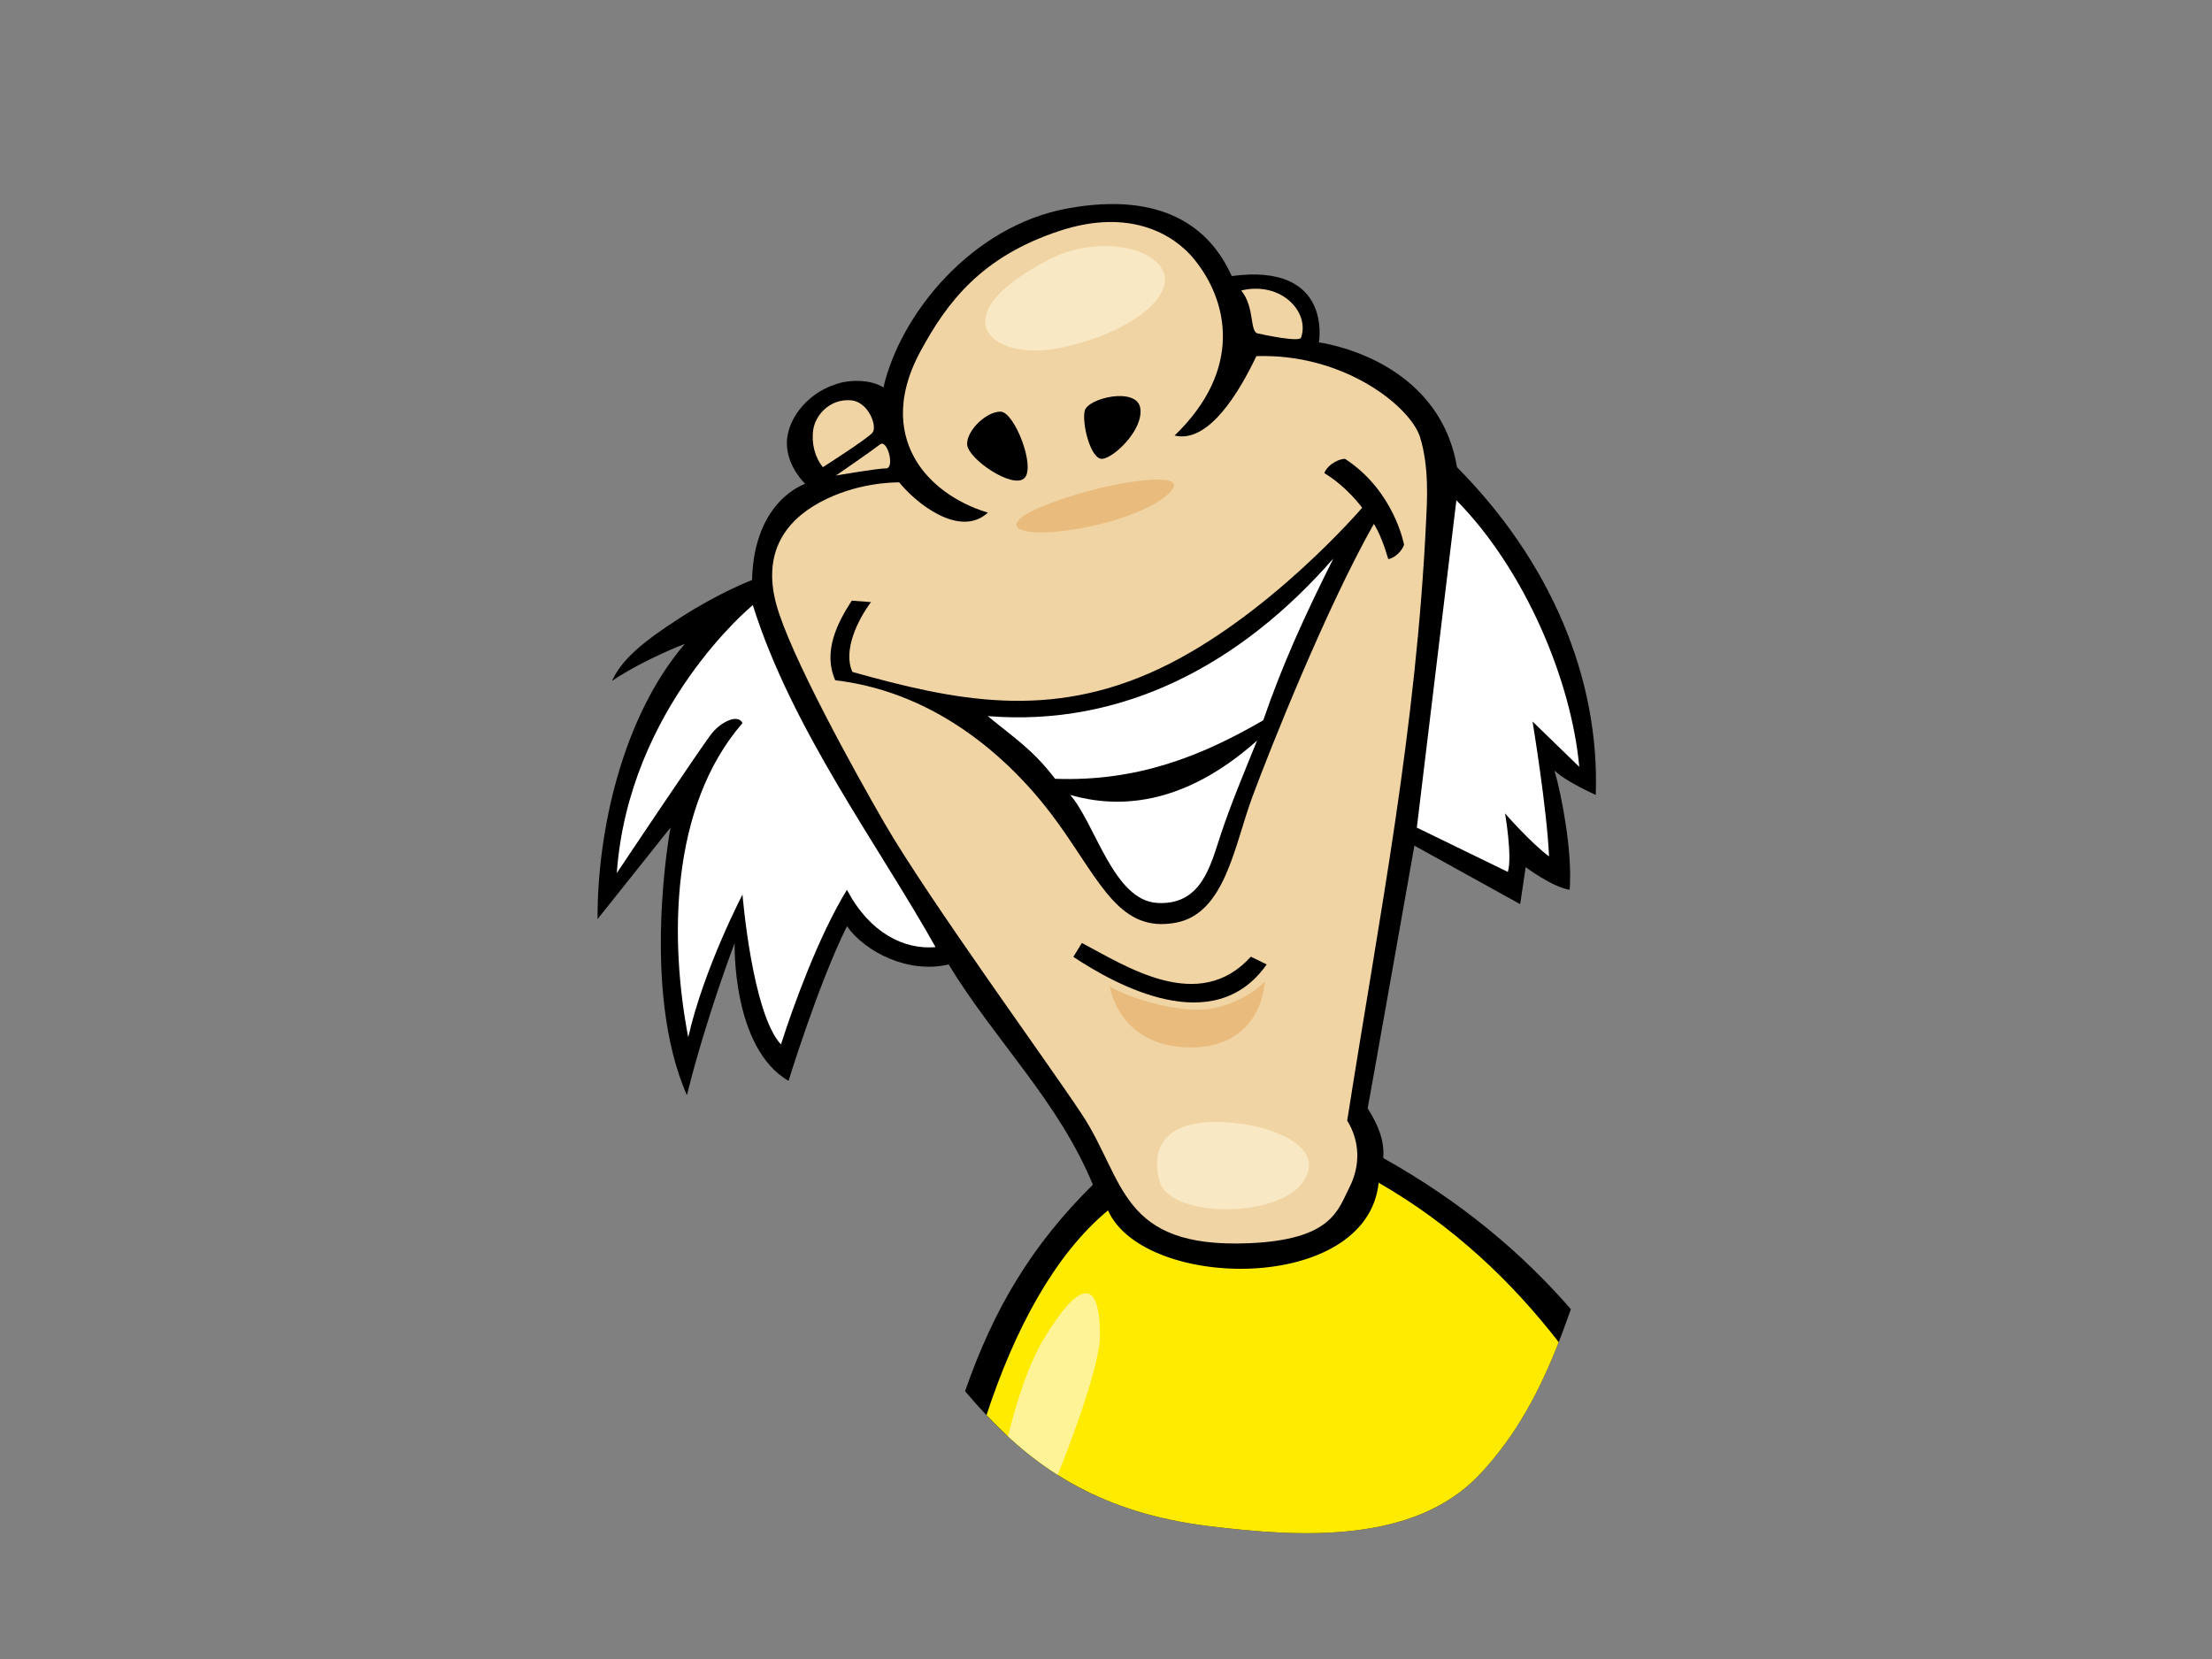 <?xml version="1.0" encoding="utf-8"?>
<!-- Generator: Adobe Illustrator 17.0.0, SVG Export Plug-In . SVG Version: 6.00 Build 0)  -->
<!DOCTYPE svg PUBLIC "-//W3C//DTD SVG 1.1//EN" "http://www.w3.org/Graphics/SVG/1.1/DTD/svg11.dtd">
<svg version="1.1" id="Layer_1" xmlns="http://www.w3.org/2000/svg" xmlns:xlink="http://www.w3.org/1999/xlink" x="0px" y="0px"
	 width="800px" height="600px" viewBox="0 0 800 600" enable-background="new 0 0 800 600" xml:space="preserve">
<rect x="0" y="0" width="800" height="600" fill="#808080" stroke="none"/>
<g>
	<path fill-rule="evenodd" clip-rule="evenodd" d="M285.187,390.905c0,0,10.675-34.818,21.119-55.919
		c6.669,9.414,22.356,17.274,36.777,13.819c16.595,27.358,39.742,49.439,52.165,79.663c-22.19,21.944-35.789,44.769-46.217,74.671
		c20.569,24.382,44.624,43.402,87.938,48.767c33.36,4.127,74.526,6.524,98.237-18.717c16.488-17.559,25.453-38.333,32.917-59.716
		c-17.311-19.894-39.34-38.715-67.854-54.648c0.475-6.156-1.655-11.65-5.632-17.993c1.738-9.279,16.896-94.994,16.896-94.994
		l38.261,21.16l1.987-13.385c0,0,9.443,7.118,15.91,8.203c1.058-14.229-2.988-34.325-5.473-43.174
		c3.728,3.881,14.908,8.849,14.908,8.849c1.492-42.315-16.395-84.418-50.186-118.53c-6.714-39.726-49.945-45.122-49.945-45.122
		s5.222-28.927-31.542-24.001c-7.8-17.526-25.018-30.761-59.47-24.434c-34.458,6.332-60.303,37.999-66.479,64.731
		c-4.581-2.983-12.597-2.983-17.743-0.993c-10.312,3.479-17.316,12.976-17.181,21.391c0.145,8.407,6.641,14.465,6.641,14.465
		s-18.532,5.767-19.235,34.777c0,0-11.427,4.283-25.742,13.487c-14.33,9.191-21.435,15.432-24.911,22.992
		c11.933-7.985,26.341-13.383,26.341-13.383c-22.667,26.439-31.708,68.018-31.557,99.523c12.426-15.544,26.387-33.129,26.387-33.129
		s-10.978,58.391,5.917,96.823c7.154-28.66,17.271-54.995,17.271-54.995S264.639,379.003,285.187,390.905z"/>
	<g>
		<path fill-rule="evenodd" clip-rule="evenodd" fill="#F1D4A4" d="M513.557,158.041c-3.44-10.911-27.368-30.317-59.172-29.238
			c-5.961,12.525-17.142,31.736-29.568,28.714c24.849-23.964,19.378-48.79,6.96-63.901c-7.25-8.825-23.124-18.457-48.45-10.151
			c-28.325,9.282-40.787,25.757-50.443,43.607c-9.64,17.861-6.643,30.99-1.66,39.376c4.978,8.389,14.314,15.417,26.061,18.95
			c-10.304,9.455-26.38-3.8-32.063-10.942c-2.291,0-15.479,0.109-28.559,7.142c-13.074,7.035-20.792,18.696-15.949,36.803
			c4.843,18.104,28.354,60.653,39.257,79.45c15.897,27.422,59.185,86.757,71.302,105.145c15.653,23.747,13.609,48.531,60.3,46.634
			c30.242-1.23,32.341-12.112,36.44-20.149c4.099-8.031,3.798-16.753-0.781-24.213c11.744-74.737,25.002-141.237,28.579-217.708
			C516.065,182.081,516.999,168.96,513.557,158.041z"/>
		<path fill-rule="evenodd" clip-rule="evenodd" fill="#F1D4A4" d="M315.489,156.55c2-2.272-1.427-11.266-7.697-11.772
			c-7.946-0.643-12.916,5.616-13.663,10.584c-0.747,4.965,0.615,10.114,3.484,13.598C297.612,168.96,313.496,158.817,315.489,156.55
			z"/>
		<path fill-rule="evenodd" clip-rule="evenodd" fill="#F1D4A4" d="M320.467,169.393c3.232,0,0.498-10.799-2.233-8.636
			c-2.734,2.158-15.902,11.225-15.902,11.225S317.237,169.393,320.467,169.393z"/>
		<path fill-rule="evenodd" clip-rule="evenodd" fill="#F1D4A4" d="M454.881,120.6c2.986,0.646,15.059,3.175,15.656,1.513
			c3.235-9.072-6.955-20.512-21.614-17.062C453.887,111.316,451.898,119.955,454.881,120.6z"/>
	</g>
	<path fill-rule="evenodd" clip-rule="evenodd" d="M398.728,165.938c-4.218,0.431-7.455-12.522-6.457-17.274
		c0.988-4.747,18.877-8.849,20.125-1.079C413.634,155.362,402.952,165.502,398.728,165.938z"/>
	<path fill-rule="evenodd" clip-rule="evenodd" d="M370.445,172.962c-4.259,3.987-20.411-7.025-20.662-12.205
		c-0.247-5.18,7.206-12.094,12.177-11.871C366.922,149.097,374.704,168.983,370.445,172.962z"/>
	<path fill-rule="evenodd" clip-rule="evenodd" d="M507.798,197.031c-0.737,2.161-3.222,4.75-5.707,5.186
		c-1.248-4.324-3.23-9.728-5.22-12.747c-17.178,30.346-37.545,81.435-43.996,98.903c-6.444,17.466-9.829,41.983-27.557,45.322
		c-20.099,3.774-26.992-13.975-42.245-35.407c-15.24-21.44-42.632-47.768-80.991-52.256c-4.586-10.439,0.815-20.839,5.969-28.795
		l0,0l6.952,0.516c-4.97,6.693-10.187,17.702-6.714,25.261c37.21,10.444,71.307,17.487,110.81-1.082
		c39.514-18.569,73.546-58.29,73.546-58.29s-5.346-7.466-13.658-12.522c0.563-2.107,3.972-4.968,7.45-5.183
		C504.33,177.596,507.798,197.031,507.798,197.031z"/>
	<path fill-rule="evenodd" clip-rule="evenodd" fill="#FFFFFF" d="M554.264,260.937c0,0,5.219,31.513,5.966,48.785
		c-6.708-4.957-15.905-15.539-15.905-15.539s2.703,15.687,0.999,21.155l-32.909-16.024l14.306-118.39l0,0
		c24.805,25.171,41.571,65.081,44.445,96.418L554.264,260.937z"/>
	<path fill-rule="evenodd" clip-rule="evenodd" fill="#FFFFFF" d="M381.589,281.661c-8.016-10.454-14.045-14.211-24.356-22.675
		c48.663,3.985,91.432-18.561,124.982-56.993c-10.438,20.94-18.208,37.833-25.344,58.508
		C434.548,273.44,411.398,282.74,381.589,281.661z"/>
	<path fill-rule="evenodd" clip-rule="evenodd" fill="#FFFFFF" d="M454.634,267.84c-5.183,12.802-9.443,22.888-13.17,34.113
		c-3.728,11.225-6.955,25.477-22.857,24.613c-15.899-0.864-22.359-28.494-31.552-39.075
		C409.385,293.957,432.307,287.742,454.634,267.84z"/>
	<path fill-rule="evenodd" clip-rule="evenodd" fill="#FFFFFF" d="M272.263,218.834c14.169,45.122,45.488,86.892,66.098,123.711
		c-11.456,0.991-23.856-5.178-32.056-20.73c-10.187,16.626-19.378,41.882-23.858,55.921c-10.431-11.23-13.912-54.196-13.912-54.196
		s-13.912,26.558-19.627,51.6c-6.711-34.974-6.695-83.287,19.635-113.635c-1.712-3.479-7.702-0.358-10.944,3.528
		c-3.224,3.889-34.528,50.738-34.528,50.738C227.353,255.65,272.263,218.834,272.263,218.834z"/>
	<path fill-rule="evenodd" clip-rule="evenodd" d="M458.11,348.805c-19.131,27.207-54.658,7.344-69.917-2.737l0,0l3.079-5.035
		c15.863,8.333,42.235,25.856,61.125,4.965L458.11,348.805z"/>
	<path fill-rule="evenodd" clip-rule="evenodd" fill="#FFEB00" d="M436.968,551.906c33.36,4.127,74.526,6.524,98.237-18.717
		c13.406-14.26,21.824-30.649,28.527-47.768c-16.758-21.638-38.017-42.097-65.12-57.665c-4.215,40.323-84.877,39.07-97.894,10
		c-19.298,15.974-33.825,43.174-43.931,74.049C375.794,531.944,398.947,547.205,436.968,551.906z"/>
	<path fill-rule="evenodd" clip-rule="evenodd" fill="#F8E8C3" d="M379.888,93.606c15.323-7.832,35.863-5.199,40.644,4.151
		c4.786,9.349-11.959,22.859-37.059,28.053C358.367,131.005,339.238,114.382,379.888,93.606z"/>
	<path fill-rule="evenodd" clip-rule="evenodd" fill="#F8E8C3" d="M448.035,406.314c14.198,1.761,32.284,9.352,22.716,21.819
		c-9.565,12.47-47.822,12.47-51.41-1.04C415.751,413.59,422.929,403.201,448.035,406.314z"/>
	<path fill-rule="evenodd" clip-rule="evenodd" fill="#FFF397" d="M382.544,533.412c8.278-20.569,15.272-41.957,15.272-50.217
		c0-20.784-7.168-20.784-20.32,1.04c-5.318,8.815-9.596,21.715-12.939,35.239C370.071,524.572,375.988,529.264,382.544,533.412z"/>
	<path fill-rule="evenodd" clip-rule="evenodd" fill="#E9BC7D" d="M401.33,356.616c4.356,3.25,24.302,10.291,36.772,8.13
		c12.472-2.171,19.324-9.759,19.324-9.759s-0.62,23.832-26.797,23.832C404.446,378.819,401.33,356.616,401.33,356.616z"/>
	<path fill-rule="evenodd" clip-rule="evenodd" fill="#E9BC7D" d="M392.599,177.884c12.727-3.624,34.286-7.043,31.799-1.626
		c-2.498,5.419-18.711,13.002-39.272,15.705C364.556,194.67,356.46,188.174,392.599,177.884z"/>
</g>
</svg>
